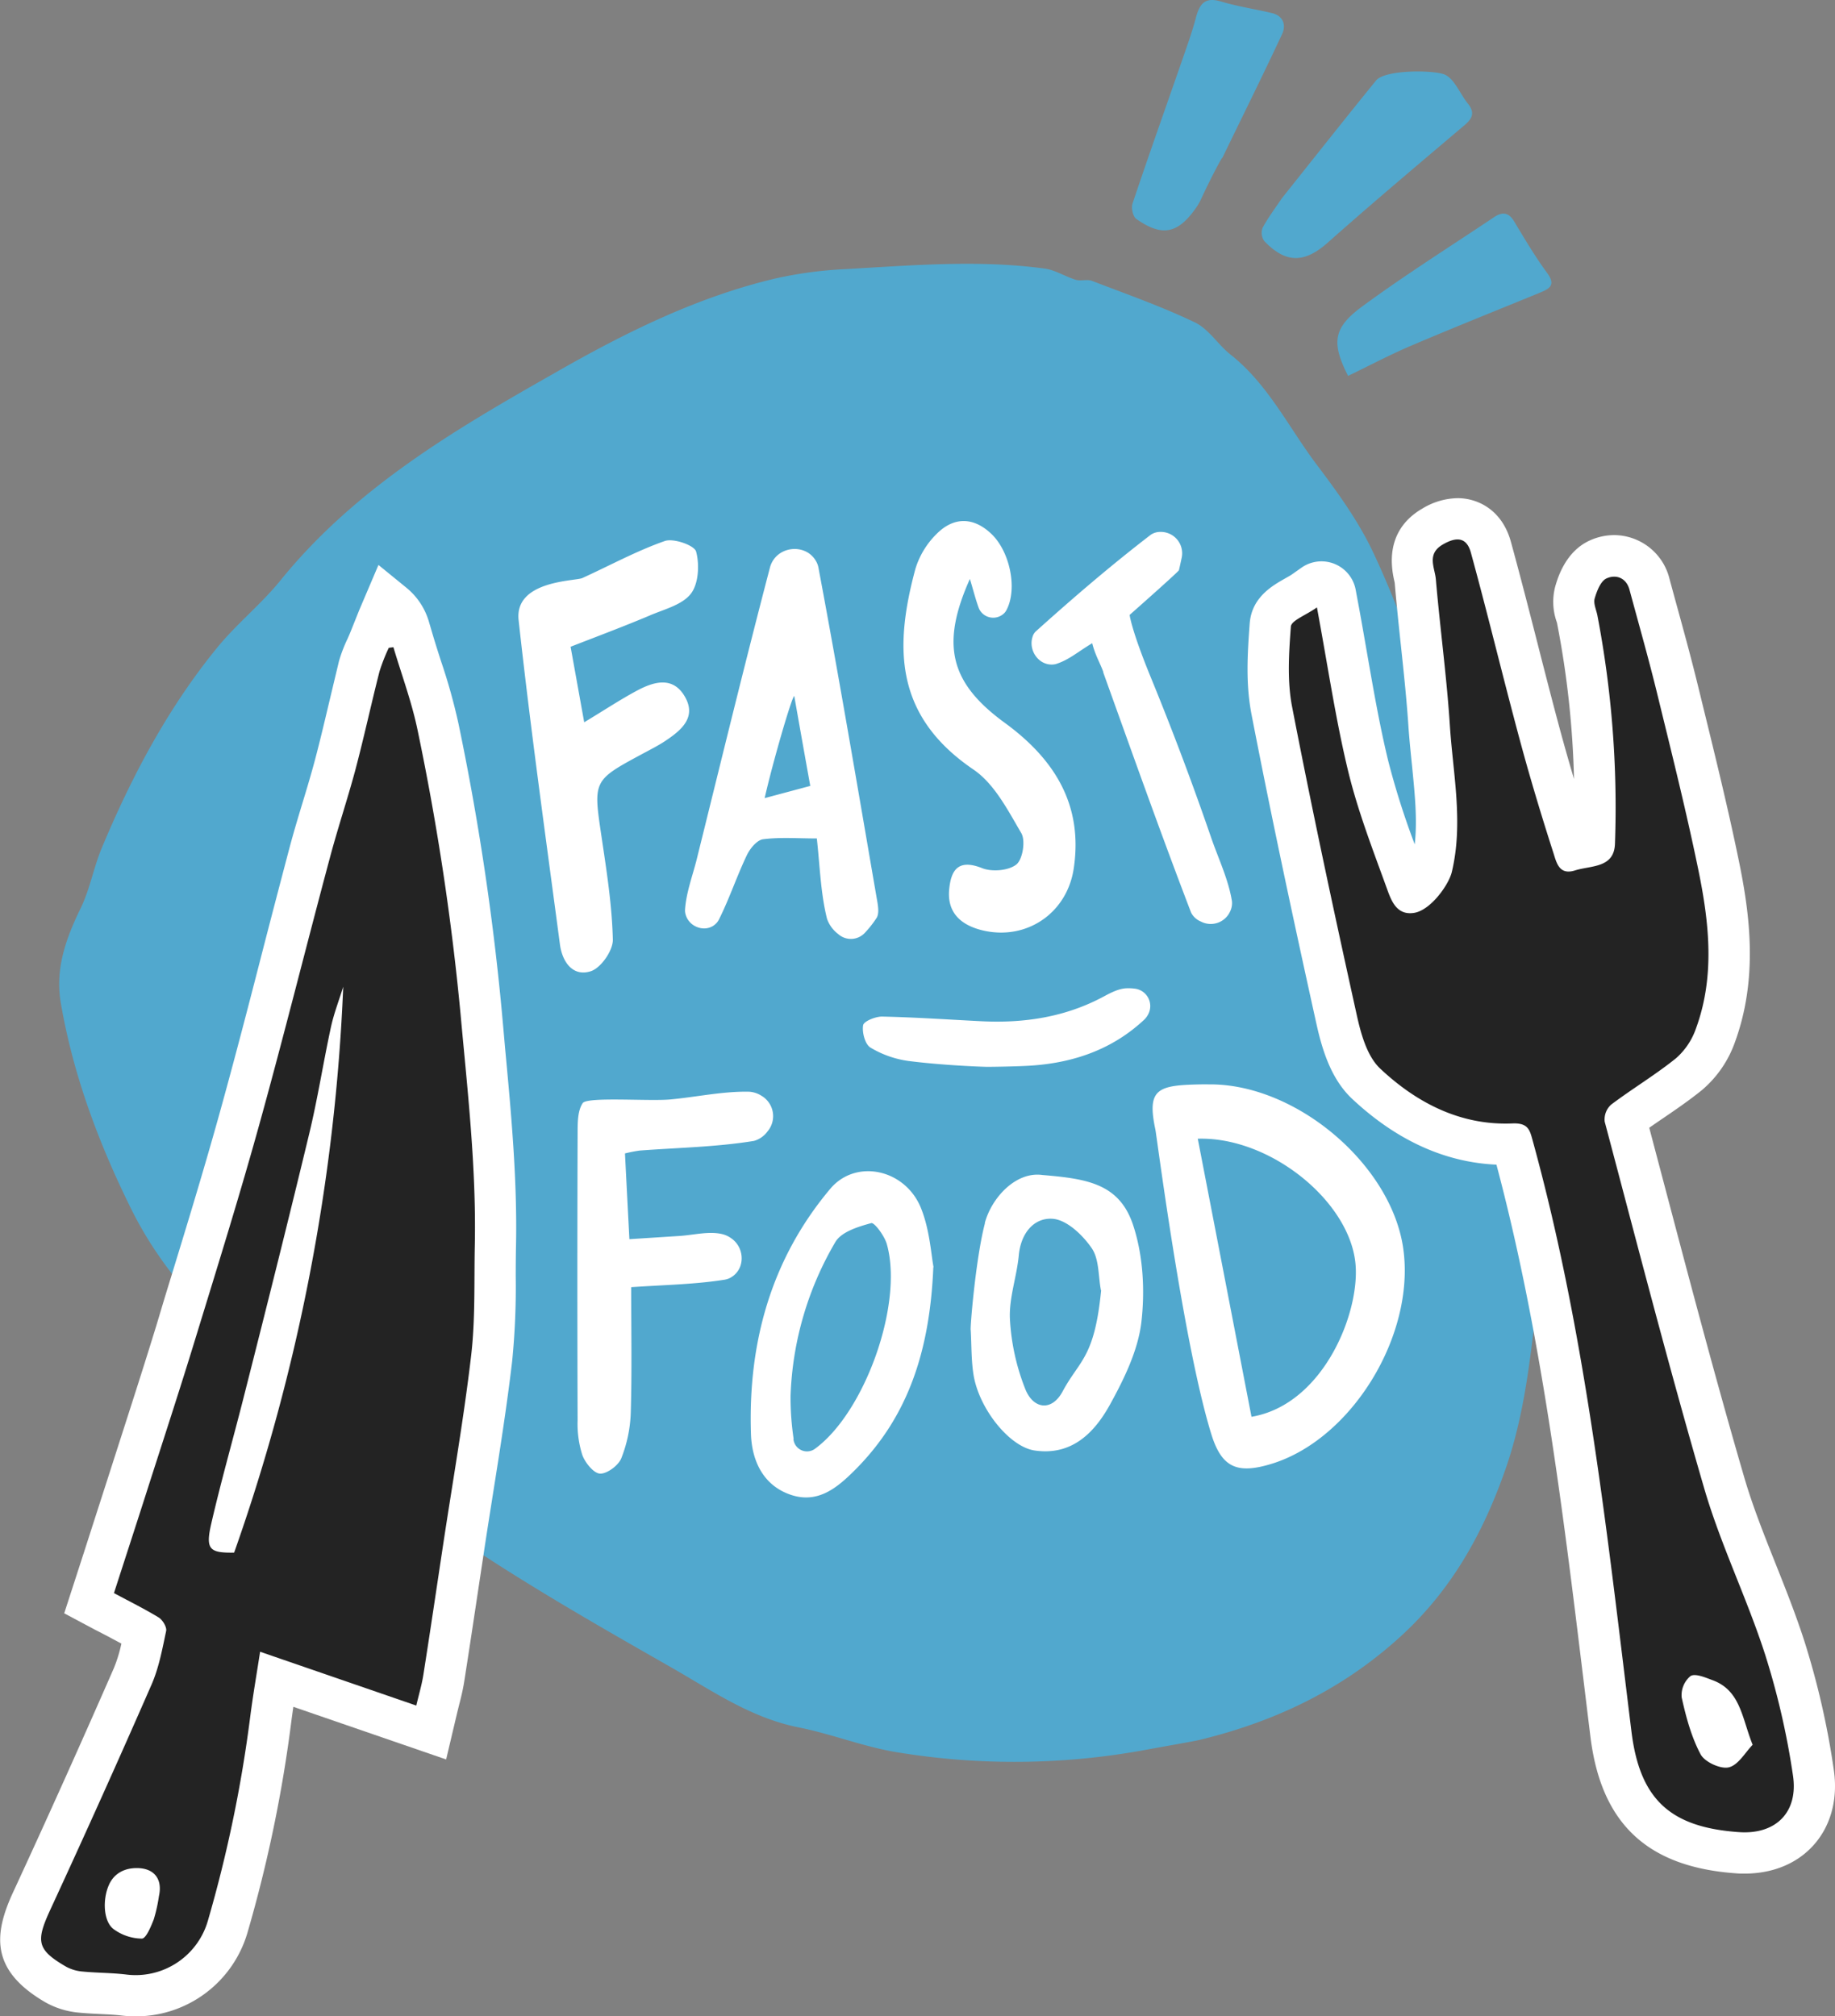 <svg id="icons" xmlns="http://www.w3.org/2000/svg" width="522.98" height="574.75" viewBox="0 0 522.98 574.75">
  <rect x="0" y="0" width="522.98" height="574.75" fill="#808080" stroke="none"/>
  <defs>
    <style>
      .cls-1 {
        fill: #51a8ce;
      }

      .cls-2 {
        fill: #fff;
      }

      .cls-3 {
        fill: #232323;
      }
    </style>
  </defs>
  <title>icon_market</title>
  <g id="icons-2" data-name="icons">
    <g id="fast_food" data-name="fast food">
      <path id="_3_dot" data-name="3 dot" class="cls-1" d="M365.33,56.52c8.93-11.2,17.8-22.44,26.83-33.55,2.58-3.18,16.28-3,19.45-1.77,2.9,1.16,4.46,5.53,6.76,8.35,2,2.51,1.32,4.19-.95,6.11-13.07,11.08-26.18,22.11-39,33.49-6.55,5.81-11.88,6.08-18.1-.44a4.08,4.08,0,0,1-.48-3.77C361.42,62,363.47,59.31,365.33,56.52ZM348.41,44.93c5.68-11.73,11.48-23.4,17-35.22,1.19-2.57.34-5.25-3-6C357.59,2.56,352.68,1.84,348,.43c-4.34-1.29-6,.38-7.09,4.34-1.18,4.5-2.79,8.89-4.31,13.29-4.62,13.32-9.36,26.61-13.84,40-.41,1.24.14,3.68,1.09,4.35,7.35,5.16,11.82,4.24,17-3.13a16,16,0,0,0,1.57-2.76C344.22,52.54,348.17,44.82,348.41,44.93Zm53.77,53.61c12.17-5.19,24.46-10.09,36.69-15.11,2.69-1.11,4.64-2.13,2.09-5.59-3.46-4.71-6.45-9.78-9.47-14.8-1.6-2.64-3.46-2.63-5.69-1.13-12.57,8.43-25.42,16.5-37.6,25.47-8.37,6.17-8.71,10.4-4,19.77C390.19,104.27,396.07,101.14,402.18,98.54Z"/>
      <path id="fastfoodbg" class="cls-1" d="M326,498.88a205.93,205.93,0,0,1-70,.65c-9.63-1.52-18.83-5.24-28.41-7.15-13.55-2.7-24.6-10.41-36.12-17C171,463.7,150.51,452,131.08,438.88c-19-12.89-37-27.39-52.91-44.2-9.1-9.6-18.59-18.86-27.07-29A109.23,109.23,0,0,1,37,343.82c-9-18.34-16.18-37.52-19.68-58-1.65-9.66,1.47-18.34,5.7-27,2.61-5.37,3.64-11.45,5.94-17,8.54-20.45,18.88-40,32.94-57.22,5.5-6.74,12.43-12.28,17.9-19,21.38-26.46,49.82-43.13,78.33-59.3C178,94.9,198.69,84.64,221,79.38a115.53,115.53,0,0,1,20-2.67C260,75.64,279,74,297.76,76.56c3.05.42,5.83,2.29,8.83,3.19,1.44.43,3.27-.21,4.65.32,9.83,3.77,19.8,7.27,29.27,11.81,4,1.91,6.62,6.37,10.23,9.22,10.7,8.45,16.59,20.85,24.62,31.47,5.88,7.78,11.71,15.86,15.9,24.68,6,12.68,10.79,26.05,15.61,39.32,2,5.47,1.73,12,4.18,17.12C426.48,246,430,281.84,437.62,316.47c4.31,19.49,2.24,38.92-.05,58.57-1.74,14.92-3.55,29.71-8.63,44.12-6.38,18.09-15.28,34.08-29.76,47.3-16.78,15.32-36.05,24.33-57.32,29.5C340.35,496.33,329.68,498.19,326,498.88Z"/>
      <path id="small_text" data-name="small text" class="cls-2" d="M345.43,309.1c24.54.31,51.1,23.08,54.49,46.72,3.54,24.65-14.59,54.38-37.47,61.42-9.91,3.05-14.31,1.08-17.27-8.59-8-26.07-15.5-84.83-15.9-86.71-2.45-11.54.6-12.61,12.79-12.84C343.19,309.08,344.31,309.1,345.43,309.1Zm11.25,94.75c20.65-3.48,31.18-30.19,29.59-44.07-2-17.72-24.52-35.83-44.9-35.19C346.48,351.05,351.54,377.22,356.68,403.85ZM232.8,239c-5.42,0-10.42-.4-15.3.22-1.75.22-3.75,2.65-4.65,4.55-2.87,6-5,12.48-8,18.43a4.75,4.75,0,0,1-.48.72c-2.65,3.21-8,1.66-9-2.37a4,4,0,0,1-.13-1.28c.31-4.66,2-9.22,3.2-13.82,6.93-27.91,13.71-55.86,21-83.68a6.55,6.55,0,0,1,.47-1.28c2.4-5,9.8-5.44,12.6-.64a5.78,5.78,0,0,1,.74,1.9c5.88,31.31,11.18,62.72,16.59,94.12.33,1.91.86,4.37,0,5.76a29.61,29.61,0,0,1-3.35,4.26,5.42,5.42,0,0,1-7.61.35,9.31,9.31,0,0,1-3.17-4.32C233.9,254.72,233.69,247.13,232.8,239Zm-6.43-40.62c-.64.07-6.1,18.76-8.44,29.12l13-3.48C229.34,215.2,227.85,206.81,226.37,198.41Zm-41.06-23c4.09-1.73,9.17-3,11.6-6.16,2.2-2.86,2.48-8.3,1.48-12-.47-1.78-6.45-3.89-8.94-3-8.08,2.83-15.67,7-23.51,10.56-2,.89-19.38.63-18.13,12,3.38,30.86,7.69,61.62,11.77,92.4.65,4.93,3.62,9.33,8.81,7.66,2.87-.93,6.34-5.9,6.27-9-.22-9.73-1.76-19.46-3.19-29.13-2.42-16.22-2.55-16.2,11.57-23.8,2.22-1.2,4.49-2.33,6.58-3.72,4.66-3.11,9.17-6.87,5.34-13-3.45-5.49-8.81-3.8-13.46-1.31-4.84,2.6-9.43,5.65-15,9-1.39-7.73-2.57-14.28-3.88-21.53C170.82,181.17,178.13,178.42,185.31,175.39Zm21.4,189.35a4.9,4.9,0,0,0,1.81-.73c3.91-2.46,3.73-8.34-.07-11a7.37,7.37,0,0,0-2.41-1.17c-3.85-1-8.28.21-12.45.48l-14.21.91c-.46-8.83-.86-16.55-1.26-24.44a41.43,41.43,0,0,1,4.18-.82c10.88-.82,21.86-1,32.58-2.75a7.13,7.13,0,0,0,3.83-2.66A6.74,6.74,0,0,0,217,312.33a7.38,7.38,0,0,0-3.44-1.14c-7.47-.17-15,1.5-22.49,2.2-6,.57-23.75-.83-25,1.05-1.52,2.28-1.44,5.87-1.45,8.89q-.14,40.77,0,81.54a29.19,29.19,0,0,0,1.35,9.89c.81,2.21,3.25,5.22,5.05,5.29,2,.07,5.24-2.33,6.06-4.4a38.61,38.61,0,0,0,2.69-13c.35-11.72.12-23.45.12-35.75C189.55,366.24,198.23,366.11,206.71,364.74ZM279,173.45l0,0a4.46,4.46,0,0,0,7.36,1.17,4,4,0,0,0,.47-.69c3.23-6.06,1-16.75-4.32-21.78-5.15-4.88-10.77-4.82-15.61.08a23.64,23.64,0,0,0-6,9.9c-6.13,22.66-5.82,42,16.5,57.2,6,4.06,9.84,11.62,13.68,18.16,1.25,2.14.39,7.51-1.43,8.94-2.26,1.77-7,2.16-9.82,1-6.74-2.64-8.78.56-9.31,6.08-.66,6.88,3.66,10.32,9.65,11.72,12.4,2.88,23.91-4.9,25.84-17.63,2.74-18.15-5.47-31.22-19.66-41.57-15.44-11.27-18.41-22.06-9.93-41C277.31,167.89,278,170.76,279,173.45Zm-13,187.74c-1,24.07-7.28,42.72-22.26,57.76-5,5-10.56,9.81-18.44,7.11s-11-9.8-11.27-17.2c-.88-25.93,5.65-49.85,22.6-70,7.39-8.78,21.7-5.53,26,5.88C265,350.84,265.39,357.69,266.06,361.19Zm-39.87,49a3.88,3.88,0,0,0,6,2.88l0,0c14.31-10.3,25.43-41.42,20.62-58.43-.66-2.34-3.52-6.2-4.43-6-3.69,1-8.5,2.47-10.22,5.36a92.77,92.77,0,0,0-12.79,43.88A80,80,0,0,0,226.19,410.17Zm54.53-61.53c1.93-7.26,8.87-14.8,16.44-13.73,12.74,1.07,21.92,2.46,25.84,14.27,2.87,8.66,3.42,18.75,2.33,27.88-1,8-4.91,16-8.89,23.23-4.41,8-10.83,14.67-21.41,13.16-7.29-1-16.06-12.05-17.54-21.77-.63-4.13-.54-8.36-.77-12.55C276.41,379,278.08,358.57,280.72,348.64Zm33.11,19.14c-.78-4.07-.48-8.88-2.62-12-2.54-3.71-7-8-11-8.38-5.42-.46-9.21,4.06-9.79,10.39-.57,6.09-2.82,12.17-2.53,18.16a63.09,63.09,0,0,0,4.39,20c2.29,5.73,7.56,6.43,10.65.61C307.68,387.63,311.94,387.14,313.83,367.78Zm.65-176.15c8.23,22.89,16.35,45.81,25.06,68.52a5.47,5.47,0,0,0,2.73,2.49,6.06,6.06,0,0,0,8.41-2.93,5.44,5.44,0,0,0,.49-2.84c-1-6.23-3.89-12.19-5.95-18.19q-7.91-23-17.12-45.48c-5.62-13.68-6.09-17.94-6.09-17.94S335.86,163,336,162.53c.27-1.16.52-2.32.77-3.48a6.1,6.1,0,0,0-6.22-7.43,4.75,4.75,0,0,0-2.6.83c-11.31,8.69-22.16,18-32.76,27.54a3.47,3.47,0,0,0-.92,1.56c-1.24,3.94,1.89,8.28,6,7.85a3.56,3.56,0,0,0,.86-.18c3.59-1.2,5.85-3.27,10.15-5.88C312.15,186.81,313.54,189,314.48,191.63ZM291.64,303.86c13-.48,24.87-4.21,34.49-13.23a5.76,5.76,0,0,0,1.29-1.89,5,5,0,0,0-4-6.93,14.4,14.4,0,0,0-2.45-.1c-2.13.11-4.32,1.22-6.27,2.27-10.94,5.92-22.68,7.72-34.93,7.12-9.47-.47-18.94-1.13-28.42-1.33-1.87,0-5.18,1.34-5.36,2.48-.34,2,.55,5.42,2.08,6.35a28.55,28.55,0,0,0,10.89,3.83c7.38.95,16.7,1.51,22.28,1.67h.45C284.16,304.08,288.56,304,291.64,303.86Z"/>
      <g id="knife">
        <path id="knifebg" class="cls-2" d="M38.54,574.75a32.26,32.26,0,0,1-4-.25c-1.81-.21-3.79-.31-5.88-.41s-4-.19-6.18-.4a23.82,23.82,0,0,1-9.49-2.91c-15.54-9-14.95-19.07-9.28-31.36,10-21.61,19.64-43.11,28.74-63.92a40.84,40.84,0,0,0,2.15-7l-3.74-2c-1.26-.66-2.56-1.34-3.88-2l-8.68-4.63,5.69-17.57q3-9.34,6-18.65,1.93-6,3.89-12.11c3.59-11.16,7.31-22.7,10.79-34.06L47,369.7c5.32-17.32,10.83-35.23,15.73-52.9C67,301.41,71.09,285.64,75,270.4c2.49-9.63,5-19.25,7.54-28.85,1.16-4.36,2.45-8.65,3.71-12.8s2.47-8.19,3.54-12.22c1.35-5.11,2.61-10.4,3.82-15.52,1-4.19,2-8.38,3-12.55A41,41,0,0,1,99.09,182c.25-.58.51-1.15.74-1.72l2.53-6.32,5.5-12.92,8,6.52a19.48,19.48,0,0,1,6.35,9.55l1.18,4c.73,2.44,1.5,4.86,2.28,7.29a164.92,164.92,0,0,1,5,17.88,737.36,737.36,0,0,1,12.31,81.61q.51,5.6,1,11.19c1.7,18.24,3.47,37.11,3.08,56.13-.06,2.81-.07,5.62-.08,8.43a214.58,214.58,0,0,1-1,24.22c-1.51,12.93-3.57,25.91-5.56,38.46-.84,5.31-1.68,10.62-2.48,15.93l-1.57,10.41c-1.34,8.89-2.67,17.79-4.07,26.68-.38,2.43-.94,4.65-1.49,6.8-.22.87-.44,1.77-.66,2.69l-3,12.69-43.54-15c-.21,1.39-.4,2.77-.58,4.16a390.75,390.75,0,0,1-12.49,60.18A33.14,33.14,0,0,1,38.54,574.75Z"/>
        <path id="knife-2" data-name="knife" class="cls-3" d="M118.64,486.16,74.13,470.82c-.95,6.18-2,12.23-2.79,18.31a380.71,380.71,0,0,1-12.1,58.39,21.43,21.43,0,0,1-23.34,15.3c-4.09-.49-8.23-.44-12.33-.84a11.84,11.84,0,0,1-4.72-1.38c-8.36-4.85-8.68-7.21-4.51-16.25q14.75-31.92,28.84-64.14c2.1-4.8,3.08-10.14,4.17-15.31.23-1.11-1-3.12-2.05-3.8-4-2.45-8.2-4.51-12.82-7,2.91-9,5.82-17.95,8.69-26.89,4.93-15.43,10-30.83,14.72-46.31,6.22-20.28,12.53-40.53,18.19-61C81,294.9,87.27,269.68,94,244.57c2.23-8.4,5-16.64,7.25-25,2.48-9.35,4.52-18.81,6.91-28.18a53.32,53.32,0,0,1,2.64-6.73l1.32-.18c2.38,8,5.37,16,7,24.16a730.23,730.23,0,0,1,12.13,80.32c2,22,4.52,43.91,4.07,66-.22,10.51.17,21.11-1.05,31.51-2.12,18.07-5.28,36-8,54-1.86,12.34-3.68,24.69-5.62,37C120.19,480.32,119.37,483.06,118.64,486.16ZM97.82,281.26c-1.19,3.86-2.67,7.65-3.52,11.59-2.18,10.09-3.76,20.32-6.18,30.35C82.18,347.88,76,372.48,69.75,397.09c-3.12,12.41-6.66,24.71-9.53,37.17-1.71,7.4-.54,8.42,6.51,8.31A552.46,552.46,0,0,0,97.82,281.26ZM39.24,532.49c-3.81-.09-6.73,1.59-8.14,4.67-1.94,4.23-1.66,10.59,1.32,12.76a13.87,13.87,0,0,0,8,2.67c1.2,0,2.59-3.41,3.4-5.47a44.35,44.35,0,0,0,1.48-6.66C46.36,535.67,44,532.59,39.24,532.49Z"/>
      </g>
      <g id="fork">
        <path id="forkbg" class="cls-2" d="M497.21,534.06c-.8,0-1.61,0-2.44-.08-25.24-1.78-38.42-14.13-41.49-38.9q-1.06-8.67-2.12-17.37c-5.88-48.26-12-98.13-24.67-145.73-14.75-.65-28.59-7-41.17-18.8-6-5.66-8.51-14-10.14-21.36-7.84-35.46-13.54-62.64-18.48-88.11-1.66-8.55-1.22-16.82-.53-26,.55-7.4,6.43-10.74,9.94-12.74.89-.51,1.81-1,2.44-1.48l2.37-1.67a9.91,9.91,0,0,1,15.45,6.28l.53,2.86c1,5.3,1.87,10.4,2.74,15.36,1.87,10.71,3.64,20.83,6,30.54a224.63,224.63,0,0,0,7.56,23.82c.8-7.09,0-14.54-.76-22.35-.36-3.49-.73-7.11-1-10.77-.5-7.76-1.35-15.75-2.17-23.48-.63-5.88-1.27-12-1.78-18l-.17-.75c-2.56-11.49,2.93-17.39,8-20.33a19.93,19.93,0,0,1,10.11-3c5.69,0,12.67,3.28,15.19,12.47,2.61,9.51,5.09,19.18,7.48,28.53q1.84,7.26,3.73,14.52c1.56,6,3.38,12.88,5.34,19.65q.7,2.44,1.43,4.89a264.7,264.7,0,0,0-4.83-44.4c0-.12-.09-.31-.15-.51a17.19,17.19,0,0,1-.39-9.92c.72-2.48,2.91-10,9.84-13.16a16.85,16.85,0,0,1,7-1.54,16.33,16.33,0,0,1,15.73,12.42q1.08,4,2.18,8c2,7.28,4.06,14.81,5.9,22.34l1.54,6.29c3.52,14.35,7.16,29.19,10.2,44,3.14,15.3,5.46,33.39-1.17,51.52a31.8,31.8,0,0,1-9.35,13.59c-3.7,3-7.5,5.59-11.18,8.1-1.33.91-2.62,1.79-3.88,2.67q2.11,8,4.21,15.94C481.51,364.89,489,393.3,497.08,421c2.38,8.18,5.56,16.17,8.92,24.62,2.85,7.16,5.8,14.57,8.26,22.2a229.67,229.67,0,0,1,8.36,36.54c1.23,8.19-.7,15.73-5.44,21.24S505.37,534.06,497.21,534.06Z"/>
        <path id="fork-2" data-name="fork" class="cls-3" d="M375.33,173.14c3.16,17,5.33,31.91,8.86,46.52,2.74,11.35,7,22.37,11,33.39,1.25,3.45,2.73,8,7.89,7.15,4.69-.79,9.84-8,10.7-11.67,3.33-14,.34-27.84-.56-41.7s-2.8-27.79-4-41.71c-.28-3.3-2.71-7.2,2-9.92,4-2.33,6.83-2,8,2.38,3.91,14.25,7.44,28.6,11.17,42.9,1.74,6.67,3.5,13.33,5.42,20q3.25,11.26,6.85,22.43c.94,2.92,1.63,6.65,6.23,5.2s11.17-.62,11.38-7.64a290.8,290.8,0,0,0-5-65c-.32-1.64-1.19-3.45-.78-4.89.62-2.12,1.72-5,3.41-5.72,2.58-1.17,5.57-.25,6.51,3.24,2.7,10,5.55,20,8,30.07,4.05,16.59,8.21,33.16,11.64,49.87,3.08,15,4.76,30.22-.69,45.11a20,20,0,0,1-5.68,8.49c-5.9,4.76-12.47,8.68-18.53,13.25a5.72,5.72,0,0,0-1.81,4.82c9.27,34.93,18.28,69.94,28.39,104.63,4.67,16,12.15,31.23,17.29,47.14A219.52,219.52,0,0,1,511,506.08c1.58,10.48-4.87,16.9-15.39,16.16-19.24-1.35-28.21-9-30.63-28.6C458,437.05,452,380.27,436.8,325.05c-.82-3-1.31-5-5.74-4.82-14.79.64-27.32-5.87-37.69-15.62-3.76-3.53-5.51-9.92-6.7-15.33-6.46-29.2-12.73-58.45-18.42-87.81-1.43-7.39-.92-15.27-.35-22.85C368,176.88,372.08,175.43,375.33,173.14Zm124.18,324.2c-3.09-7.65-3.42-15.51-11.5-18.44-2-.74-4.91-2-6.23-1.13a7.1,7.1,0,0,0-2.5,6.06c1.23,5.56,2.75,11.25,5.39,16.22,1.17,2.2,5.7,4.29,8.05,3.72C495.42,503.13,497.41,499.49,499.51,497.34Z"/>
      </g>
    </g>
  </g>
</svg>
